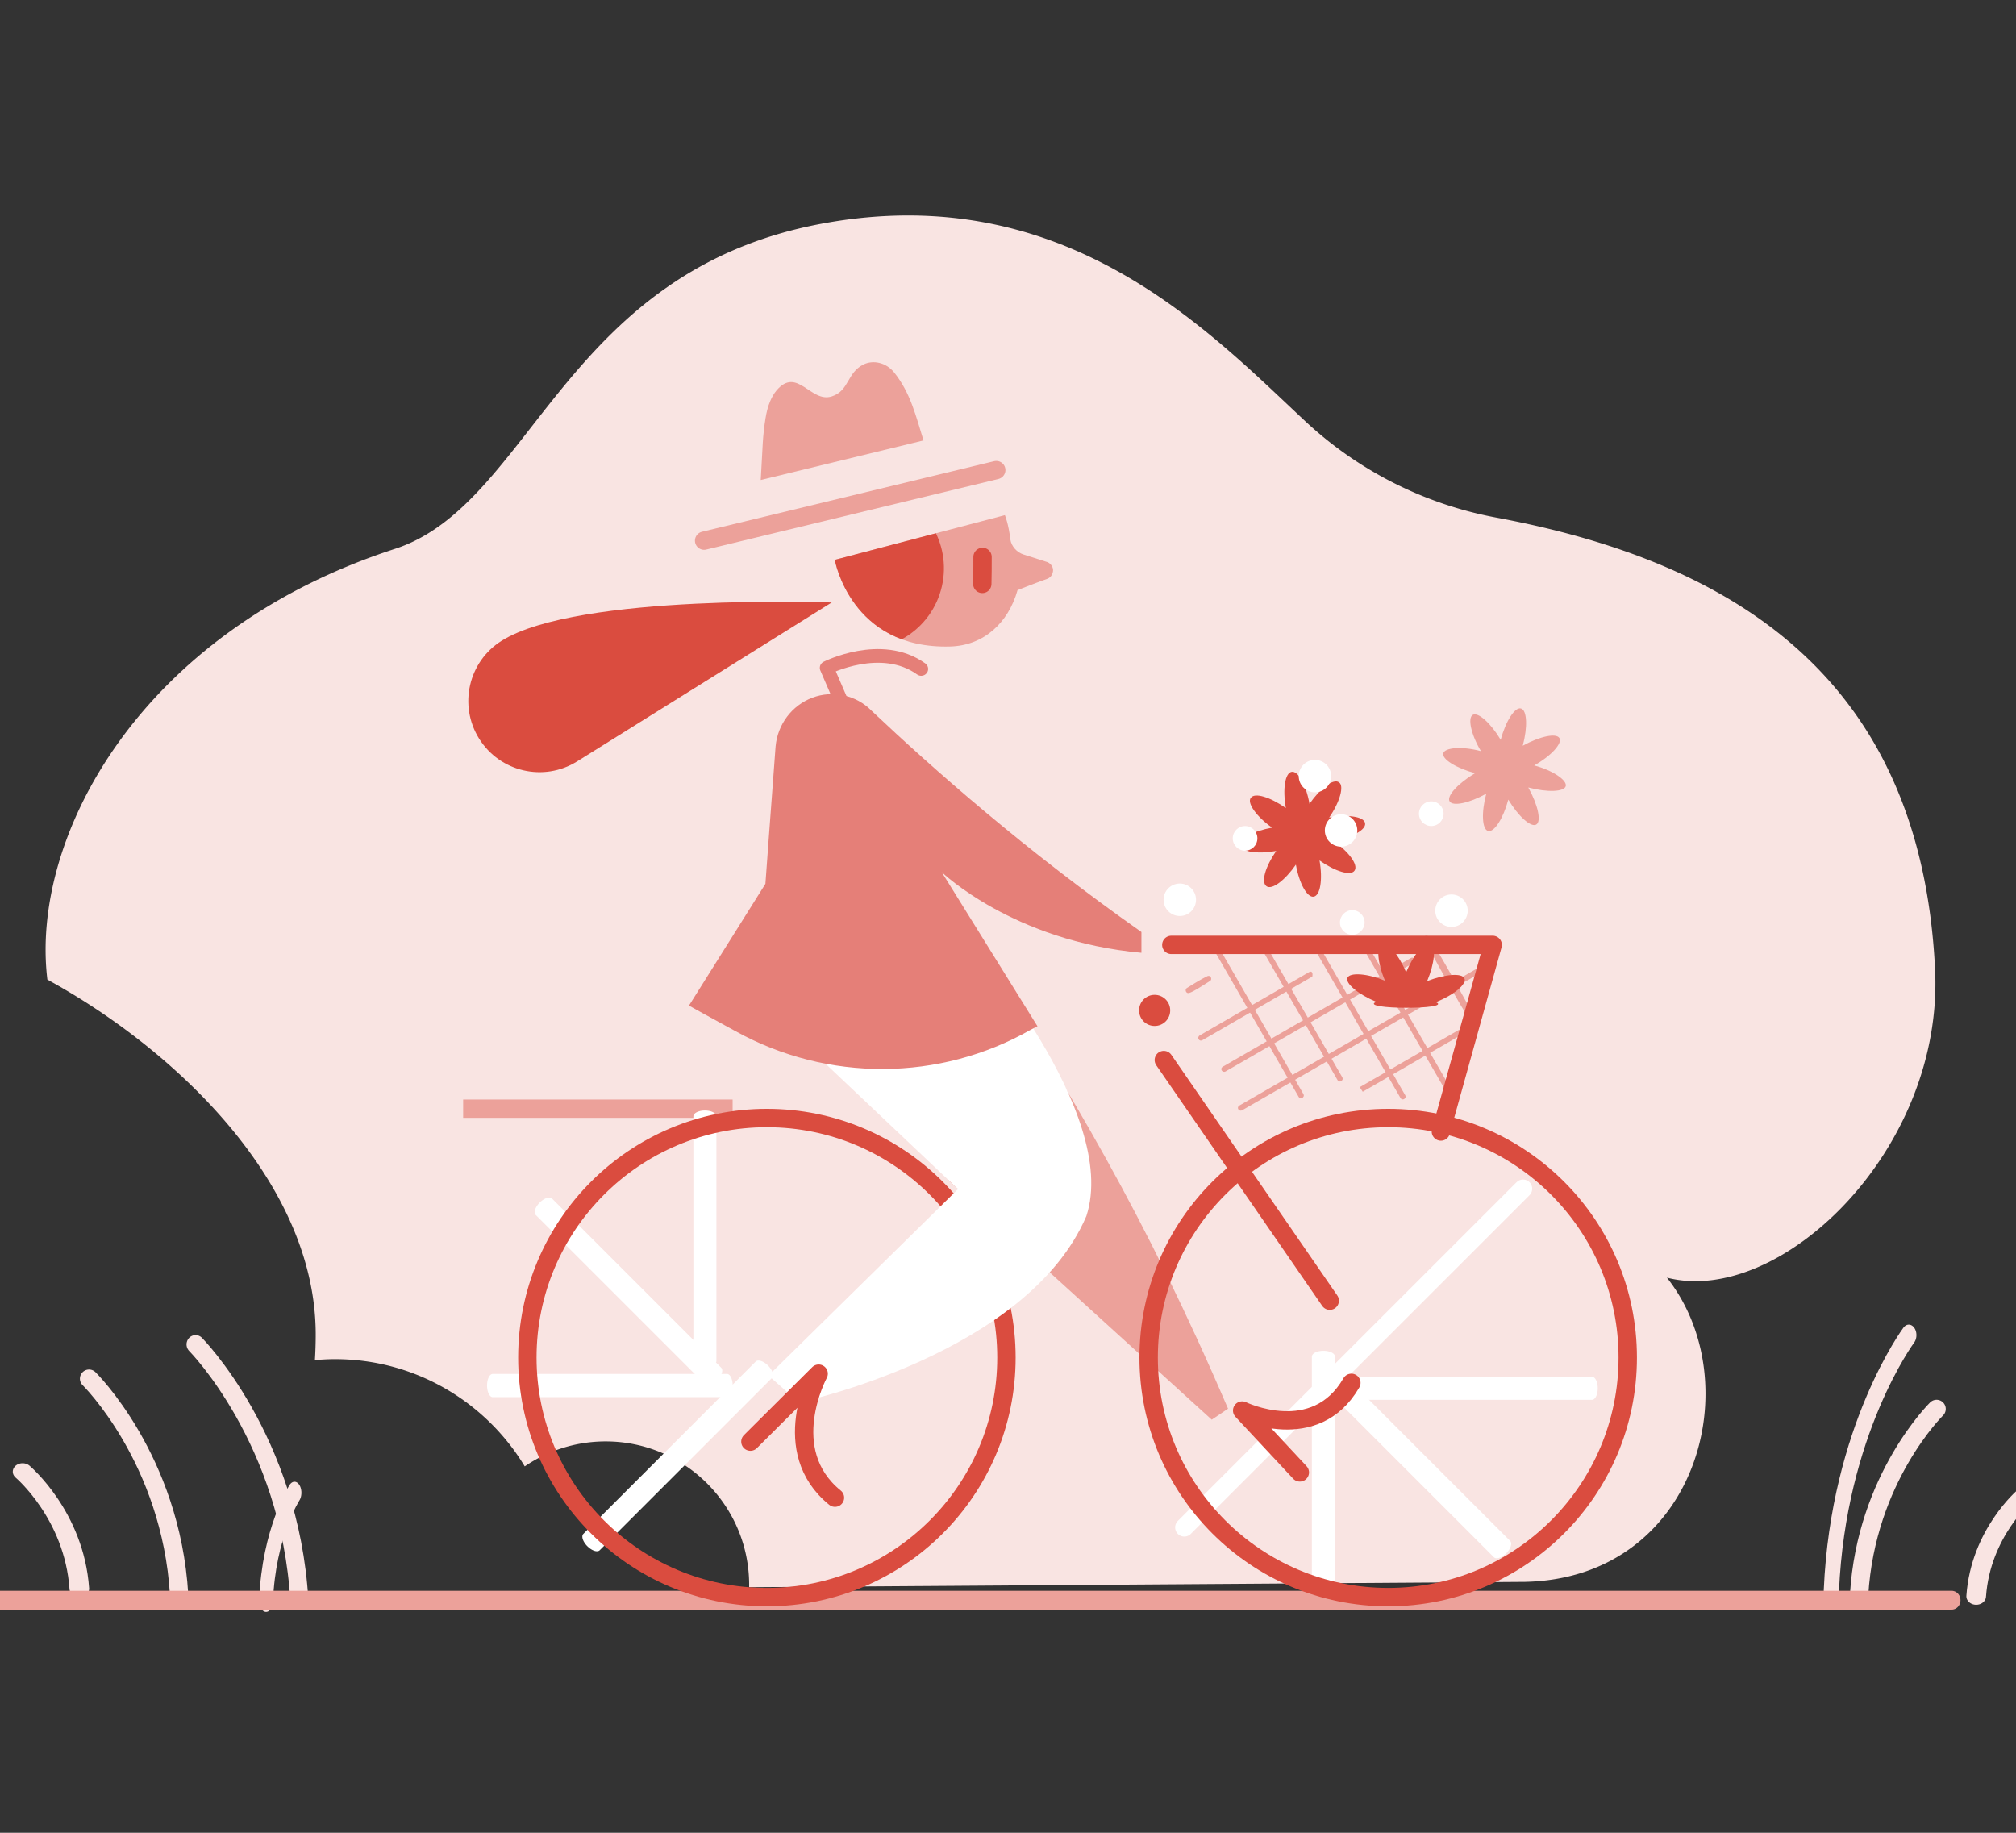 <svg data-svgs-path="theme_todoist/today_zero.svg" xmlns="http://www.w3.org/2000/svg" fill-rule="evenodd" stroke-linecap="round" stroke-linejoin="round" stroke-miterlimit="1.5" clip-rule="evenodd" viewBox="0 0 220 200"><rect x="0" y="0" width="220" height="200" fill="#333333" stroke="none"/><g transform="translate(-2050 -240)"><g id="TodayZero"><path fill="none" d="M1800-100h300v300h-300z" transform="matrix(.733 0 0 .667 730 306.667)"></path><g transform="translate(-697.953 -324.629)"><g id="TodayZeroA"><path fill="#f9e4e2" d="M910.542 2035.61c-4.052-6.71-11.418-11.21-19.826-11.21-.71 0-1.413.04-2.107.1.056-.88.084-1.77.084-2.67 0-16-14.917-29.93-28.049-37.1-1.812-14.85 9.601-36.34 36.321-45.02 14.327-4.65 17.58-29.04 44.762-34.02 25.358-4.65 40.343 11.29 50.401 20.67a39.991 39.991 0 0 0 19.972 10.08c24.7 4.61 44.37 16.66 45.86 47.2.93 18.94-16.24 35.3-28.03 32.24 8.68 10.96 3.18 31.42-14.83 31.8l-81.102.56.002-.24c0-8.28-6.721-15-15-15-3.136 0-6.049.97-8.458 2.61z" transform="translate(1854.61 -1400.53) scale(1.044)"></path><path fill="#eca19a" fill-rule="nonzero" d="M906 1997.12h26v1.768h-26z" transform="translate(1773.81 -1574.13) scale(1.131)"></path><path fill="#eca19a" fill-rule="nonzero" d="M534.394 1190.53c-.441-.59-1.55.37-1.55.37l-.006 35.27 1.689.1.006-35.27s.024-.18-.139-.47z" transform="scale(-.354 .354) rotate(-60 -3214.049 9126.704)"></path><path fill="#eca19a" fill-rule="nonzero" d="M534.244 1190.67c-.507-.3-1.248-.12-1.313.33v49.06c.08.57 1.415.67 1.509 0l.001-49.06c-.038-.27-.12-.26-.197-.33z" transform="matrix(-.199 -.344 -.529 .305 3645.53 490.907)"></path><path fill="#eca19a" fill-rule="nonzero" d="M534.344 1190.62c-.537-.43-1.426-.22-1.492.38v49.06c.079.72 1.574.84 1.668 0V1191c-.009-.07.013-.17-.176-.38z" transform="matrix(-.18 -.312 -.419 .242 3497.17 547.717)"></path><path fill="#eca19a" fill-rule="nonzero" d="M534.344 1190.39c-.448-.7-1.466.48-1.466.48l-.006 48.26c0 .52.319.96.73.99h.003c.23.02.456-.08.624-.28.169-.21.264-.49.264-.79l.006-48.05s.025-.25-.155-.61z" transform="matrix(-.184 -.319 -.249 .144 3285.74 669.698)"></path><path fill="#eca19a" fill-rule="nonzero" d="M537.465 1187.79c-2.273-4.16-7.982-2.28-8.306 2.9-.422 20.34-2.147 48.16 1.037 53.09 2.325 3.6 7.693 1.8 8.018-3.4.346-16.66 1.017-33.39-.019-50a7.65 7.65 0 0 0-.73-2.59z" transform="matrix(-.033 -.057 -.045 .026 2951.05 670.877)"></path><path fill="#eca19a" fill-rule="nonzero" d="M534.508 1240.65c.266-.14.445-.19.496-.59V1191c-.116-.88-2.52-.9-2.638 0v49.06c.081.62.821 1.11 2.142.59z" transform="matrix(.197 -.114 -.199 -.345 3021.82 1155.93)"></path><path fill="#eca19a" fill-rule="nonzero" d="M534.537 1240.75c.6-.27.595-.43.625-.69V1191c-.113-.94-2.826-1.07-2.954 0v49.06c.08.67.882 1.2 2.329.69z" transform="matrix(.176 -.102 -.178 -.308 3012.26 1103.63)"></path><path fill="#eca19a" fill-rule="nonzero" d="M534.579 1240.65c.48-.27.446-.38.471-.59V1191c-.111-.89-2.606-.98-2.729 0v49.06c.082.65.938 1.16 2.258.59z" transform="matrix(.19 -.11 -.192 -.333 3028.33 1139.63)"></path><path fill="#eca19a" fill-rule="nonzero" d="M534.528 1240.75c.346-.16.566-.25.619-.69V1191c-.112-.93-2.796-1.06-2.922 0v49.06c.079.67.872 1.18 2.303.69z" transform="matrix(.178 -.103 -.18 -.311 3025.13 1108.48)"></path><path fill="#eca19a" fill-rule="nonzero" d="M535.047 1241.21c.883-.38.94-.61 1.05-1 1.554-16.38.014-32.81.014-49.21-.141-1.48-4.373-1.76-4.835-.15-1.554 16.38-.014 32.81-.014 49.21.101 1.07 1.601 1.9 3.785 1.15z" transform="matrix(.107 -.062 -.108 -.188 2980.44 933.271)"></path><path fill="#da4c3f" d="M21078.5 1361.07c0-2.25.6-4.07 1.4-4.07.8 0 1.4 1.82 1.4 4.07 1.6-1.59 3.4-2.43 3.9-1.87.6.55-.3 2.29-1.9 3.88 2.3 0 4.1.64 4.1 1.42 0 .78-1.8 1.42-4.1 1.42 1.6 1.59 2.5 3.33 1.9 3.88-.5.56-2.3-.28-3.9-1.87 0 2.25-.6 4.07-1.4 4.07-.8 0-1.4-1.82-1.4-4.07-1.6 1.59-3.3 2.43-3.9 1.87-.6-.55.3-2.29 1.9-3.88-2.3 0-4.1-.64-4.1-1.42 0-.78 1.8-1.42 4.1-1.42-1.6-1.59-2.5-3.33-1.9-3.88.6-.56 2.3.28 3.9 1.87z" transform="matrix(-.161 -.908 .908 -.161 5045.01 20015.9)"></path><circle cx="992.409" cy="1962.41" r="2.409" fill="#fff" transform="matrix(.558 0 0 .558 2330.06 -438.91)"></circle><path fill="#eca19a" d="M21078.6 1361.24c0-2.34.6-4.24 1.3-4.24.7 0 1.4 1.9 1.4 4.24 1.6-1.65 3.4-2.57 3.9-2.04.5.52-.4 2.3-2 3.95 2.3 0 4.2.61 4.2 1.35 0 .75-1.9 1.35-4.2 1.35 1.6 1.66 2.5 3.43 2 3.95-.5.53-2.3-.39-3.9-2.04 0 2.34-.7 4.24-1.4 4.24s-1.3-1.9-1.3-4.24c-1.7 1.65-3.5 2.57-4 2.04-.5-.52.4-2.29 2-3.95-2.3 0-4.2-.6-4.2-1.35 0-.74 1.9-1.35 4.2-1.35-1.6-1.65-2.5-3.43-2-3.95.5-.53 2.3.39 4 2.04z" transform="matrix(.239 -.891 .891 .239 -3341.73 19104.7)"></path><circle cx="992.409" cy="1962.41" r="2.409" fill="#fff" transform="matrix(.735 0 0 .735 2164.88 -787.12)"></circle><circle cx="992.409" cy="1962.41" r="2.409" fill="#fff" transform="matrix(.735 0 0 .735 2176.93 -778.362)"></circle><circle cx="992.409" cy="1962.41" r="2.409" fill="#fff" transform="matrix(.735 0 0 .735 2162.03 -793.049)"></circle><circle cx="992.409" cy="1962.41" r="2.409" fill="#fff" transform="matrix(.735 0 0 .735 2147.28 -779.555)"></circle><path fill="#da4c3f" d="M21078.6 1361.24c0-2.34.6-4.24 1.3-4.24.7 0 1.4 1.9 1.4 4.24 1.6-1.65 3.4-2.57 3.9-2.04.5.52-.4 2.3-2 3.95 2.3 0 4.2.61 4.2 1.35 0 .75-1.9 1.35-4.2 1.35 1.6 1.66 2.5 3.43 2 3.95-.5.53-2.3-.39-3.9-2.04 0 2.34-4.4-8.17-2.7-6.52z" transform="matrix(.357 -.85 .85 .357 -5783.98 18104.8)"></path><circle cx="992.409" cy="1962.41" r="2.409" fill="#fff" transform="matrix(.558 0 0 .558 2341.76 -429.731)"></circle><circle cx="992.409" cy="1962.41" r="2.409" fill="#fff" transform="matrix(.558 0 0 .558 2350.38 -441.601)"></circle><path fill="none" stroke="#f9e4e2" stroke-width="2.003" d="M2959.287 718.38s-7.693 7.532-8.454 20.288"></path><path fill="none" stroke="#f9e4e2" stroke-width="4.03" d="M16521 1367s9.1 8.91 10 24" transform="matrix(-.532 0 0 .458 11758.1 101.746)"></path><path fill="none" stroke="#f9e4e2" stroke-width="1.97" d="M16521 1367s9.1 8.91 10 24" transform="matrix(-.845 0 0 1.162 16916.5 -878.133)"></path><path fill="none" stroke="#fff" stroke-linecap="butt" stroke-linejoin="miter" stroke-width="2.002" d="M2914.156 694.345l-36.963 36.962"></path><path fill="none" stroke="#fff" stroke-linecap="butt" stroke-linejoin="miter" stroke-width="2.27" d="M16660.5 1343v47" transform="matrix(1.112 0 0 .556 -15634.1 -34.045)"></path><path fill="none" stroke="#fff" stroke-linecap="butt" stroke-linejoin="miter" stroke-width="2.26" d="M16660.5 1343v47" transform="rotate(-45 10651.763 19610.098) scale(1.112 .568)"></path><path fill="none" stroke="#fff" stroke-linecap="butt" stroke-linejoin="miter" stroke-width="2.27" d="M16660.5 1343v47" transform="matrix(0 -1.112 .556 0 2148.84 19242.6)"></path><path fill="none" stroke="#fff" stroke-linecap="butt" stroke-linejoin="miter" stroke-width="2.26" d="M16660.5 1343v47" transform="matrix(1.112 0 0 .568 -15701.6 -76.373)"></path><path fill="none" stroke="#fff" stroke-linecap="butt" stroke-linejoin="miter" stroke-width="2.27" d="M16660.5 1343v47" transform="rotate(-45 10606.043 19696.236) scale(1.112 .556)"></path><path fill="none" stroke="#fff" stroke-linecap="butt" stroke-linejoin="miter" stroke-width="2.28" d="M16660.5 1343v47" transform="matrix(0 -1.112 .544 0 2071.13 19242.3)"></path><path fill="none" stroke="#fff" stroke-linecap="butt" stroke-linejoin="miter" stroke-width="2.27" d="M16660.5 1343v47" transform="rotate(-135 10663.85 4000.993) scale(1.112 .566)"></path><path fill="none" stroke="#f9e4e2" stroke-width="1.996" d="M2757.67 715.074s8.945 8.76 9.83 23.594"></path><path fill="none" stroke="#f9e4e2" stroke-width="3.46" d="M16521 1367s9.1 8.91 10 24" transform="matrix(.619 0 0 .532 -7476.08 -2.02)"></path><path fill="none" stroke="#f9e4e2" stroke-width="4.87" d="M16521 1367s9.1 8.91 10 24" transform="matrix(-.31 0 0 .492 7901.6 54.957)"></path><path fill="none" stroke="#f9e4e2" stroke-width="1.74" d="M16521 1367s9.1 8.91 10 24" transform="matrix(1.133 0 0 1.166 -15949 -882.588)"></path><path fill="none" stroke="#eca19a" stroke-width="2.23" d="M16510 1390h247.8" transform="matrix(.869 0 0 .921 -11601.6 -540.94)"></path><circle cx="16572.5" cy="1362.5" r="18.5" fill="none" stroke="#da4c3f" stroke-width="1.42" transform="translate(-20585.3 -1212.44) scale(1.413)"></circle><path fill="#eca19a" d="M16621.3 1346.54l25.9 23.55 1.6-1.08c-8.1-18.93-15.9-31.84-23.8-44.01l-3.7 21.54z" transform="translate(-15631.5 -803.988) scale(1.112)"></path><path fill="#fff" d="M16623.3 1323.01l-21.7 4.86 20.7 19.59-18.6 18.3 3 2.64s22.4-4.73 28.2-18.3c3.3-10.12-11.6-27.09-11.6-27.09z" transform="translate(-15631.5 -803.988) scale(1.112)"></path><path fill="none" stroke="#da4c3f" stroke-linecap="butt" stroke-linejoin="miter" stroke-width="2.001" d="M2874.955 680.303l18.112 26.262"></path><path fill="#e57f78" d="M16629.4 1332.86c-8.9 5.06-19.9 5.11-28.9.14-2.7-1.46-4.6-2.53-4.6-2.53l7.5-11.95s.5-6.87 1-13.49c.2-2.16 1.6-4.02 3.6-4.77 2-.76 4.3-.27 5.8 1.26 6.1 5.76 15.1 13.72 26.5 21.73v2.04c-12.6-1.13-19.6-7.92-19.6-7.92l9.4 15.13s-.3.13-.7.36z" transform="translate(-15631.5 -805.12) scale(1.112)"></path><path fill="none" stroke="#da4c3f" stroke-linecap="butt" stroke-linejoin="miter" stroke-width="2.002" d="M2829.841 721.947l7.452-7.418s-4.56 8.386 1.78 13.535M2889.801 725.306l-6.296-6.754s7.948 3.857 11.921-3.023"></path><circle cx="16572.5" cy="1362.5" r="18.5" fill="none" stroke="#da4c3f" stroke-width="1.42" transform="translate(-20517.5 -1212.44) scale(1.413)"></circle><path fill="none" stroke="#da4c3f" stroke-linecap="butt" stroke-width="2.003" d="M2875.775 667.74h35.073l-5.657 20.366"></path><circle cx="964" cy="1992" r="2" fill="#da4c3f" transform="matrix(.849 0 0 .849 2055.52 -1016.32)"></circle><g transform="rotate(15.851 14517.738 -63056.329) scale(1.08)"><path fill="#eca19a" d="M19160.7 1281.8l-15.3 9.04s4 8.26 13.6 5.24c3.2-1 5-3.84 5-7.34 0 0 1.3-1.01 2.6-1.94.3-.23.4-.63.3-.99-.1-.36-.5-.61-.8-.62-.9-.03-1.8-.06-2.5-.08-.7-.02-1.4-.45-1.7-1.1-.6-1.47-1.2-2.21-1.2-2.21z"></path><clipPath id="_clip1"><path d="M19160.7 1281.8l-15.3 9.04s4 8.26 13.6 5.24c3.2-1 5-3.84 5-7.34 0 0 1.3-1.01 2.6-1.94.3-.23.4-.63.3-.99-.1-.36-.5-.61-.8-.62-.9-.03-1.8-.06-2.5-.08-.7-.02-1.4-.45-1.7-1.1-.6-1.47-1.2-2.21-1.2-2.21z"></path></clipPath><g clip-path="url(#_clip1)"><circle cx="933.915" cy="1953.09" r="3.915" fill="#da4c3f" transform="translate(17199.3 -2785.22) scale(2.087)"></circle><path fill="none" stroke="#da4c3f" stroke-width="1.855" d="M19159.68 1286.477c.26.873.486 1.751.721 2.629"></path></g></g><path fill="none" stroke="#eca19a" stroke-linecap="butt" stroke-linejoin="miter" stroke-width="1.997" d="M2824.788 623.63l31.887-7.704"></path><path fill="#eca19a" d="M2881.35 2659.91c-.39-1.39-.79-2.78-1.18-4.17-.26-.94-.47-1.88-.63-2.84-.11-.68-.18-1.36-.12-2.05.04-.5.14-1 .33-1.46 1.48-3.45 4.44.17 6.63-1.35 1.85-1.28.82-3.19 2.49-4.73.89-.83 2.5-1.06 3.87-.2 2.66 1.67 4.14 3.99 5.98 6.45" transform="matrix(.848 .28 -.293 .887 1166.94 -2549.11)"></path><path fill="#da4c3f" d="M922.972 1933s-11.472 13.87-11.472 19.82c0 2.59 2.57 4.69 5.736 4.69s5.736-2.1 5.736-4.69V1933z" transform="matrix(.717 1.148 -1.402 .875 4887.01 -2120.57)"></path><path fill="none" stroke="#e57f78" stroke-linecap="butt" stroke-linejoin="miter" stroke-width="1.27" d="M943.947 1964l-2.57-6.06s4.985-2.56 8.623.1" transform="matrix(1.195 0 0 1.175 1713.23 -1663.07)"></path></g></g></g></g></svg>